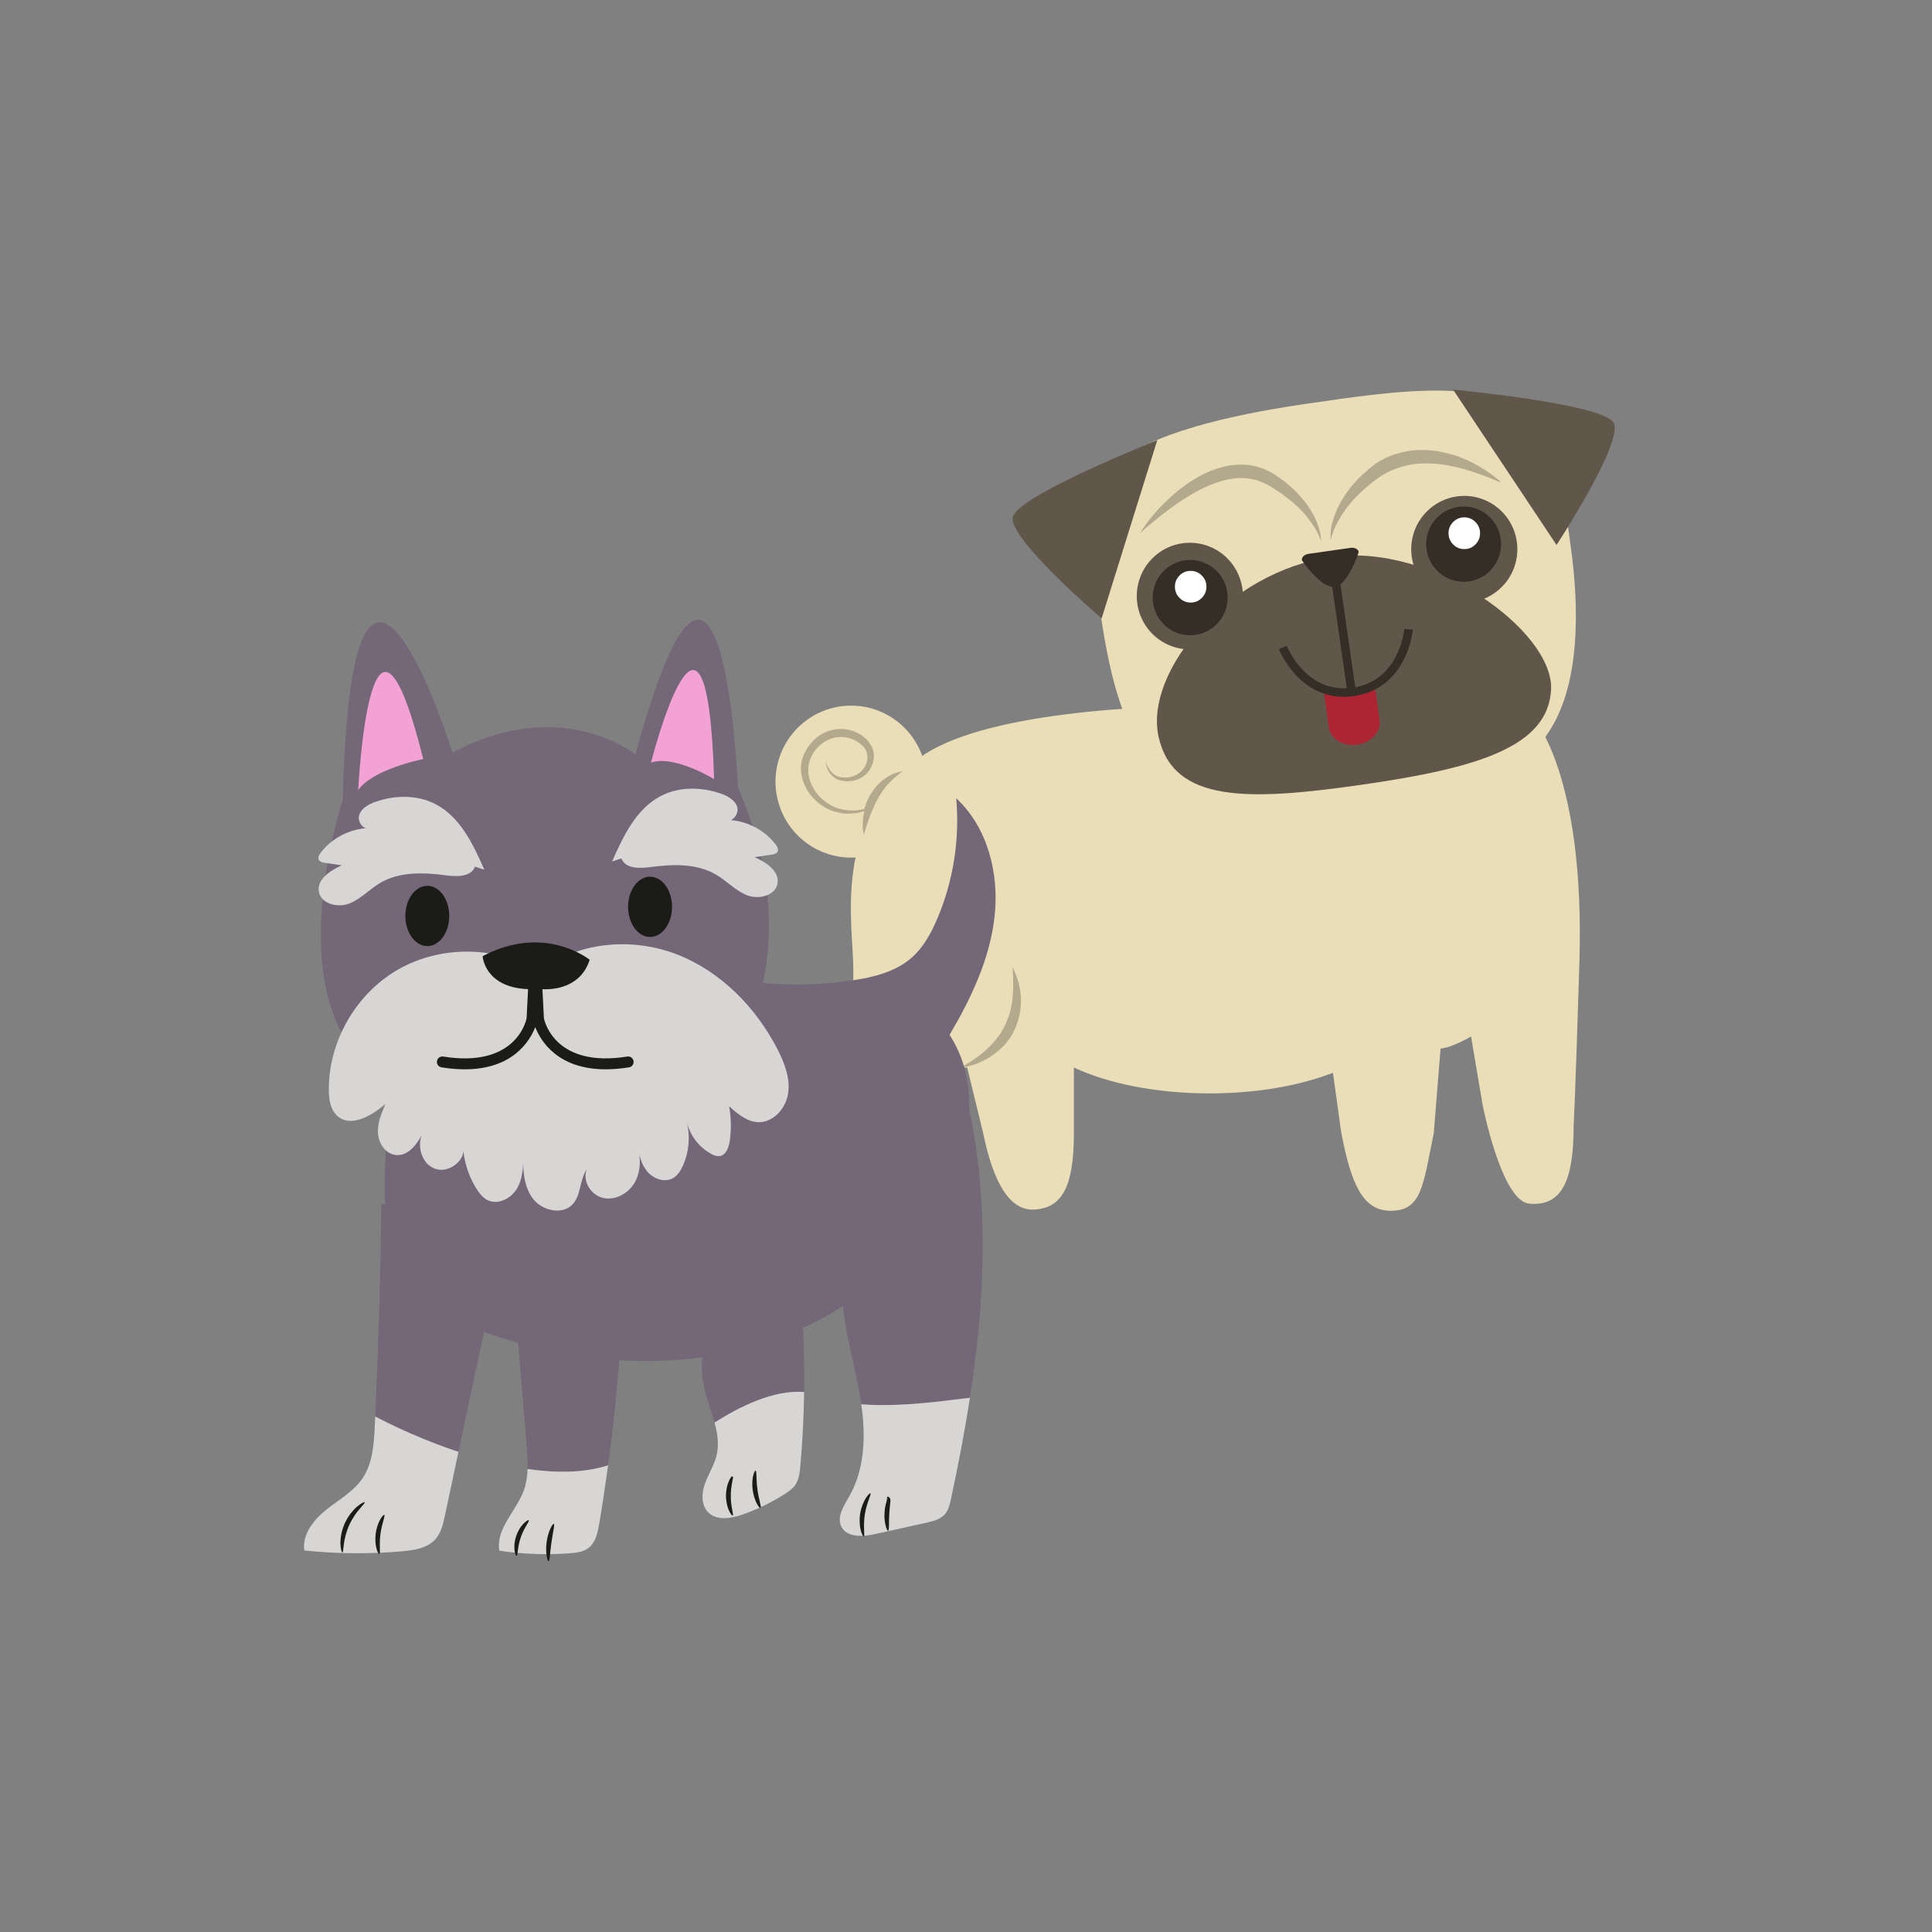<svg xmlns="http://www.w3.org/2000/svg" xmlns:xlink="http://www.w3.org/1999/xlink" width="150" zoomAndPan="magnify" viewBox="0 0 112.5 112.5" height="150" preserveAspectRatio="xMidYMid meet" version="1.0"><rect x="0" y="0" width="112.5" height="112.5" fill="#808080" stroke="none"/><defs><clipPath id="id1"><path d="M 49 41 L 92 41 L 92 70.512 L 49 70.512 Z M 49 41 " clip-rule="nonzero"/></clipPath><clipPath id="id2"><path d="M 45.121 41 L 54 41 L 54 50 L 45.121 50 Z M 45.121 41 " clip-rule="nonzero"/></clipPath><clipPath id="id3"><path d="M 84 22 L 94.621 22 L 94.621 32 L 84 32 Z M 84 22 " clip-rule="nonzero"/></clipPath><clipPath id="id4"><path d="M 18.547 36.09 L 57.977 36.09 L 57.977 85.793 L 18.547 85.793 Z M 18.547 36.09 " clip-rule="nonzero"/></clipPath><clipPath id="id5"><path d="M 17.535 45 L 57 45 L 57 90.918 L 17.535 90.918 Z M 17.535 45 " clip-rule="nonzero"/></clipPath><clipPath id="id6"><path d="M 19.809 51 L 51.957 51 L 51.957 90.91 L 19.809 90.91 Z M 19.809 51 " clip-rule="nonzero"/></clipPath></defs><g clip-path="url(#id1)"><path fill="#eadeb9" d="M 91.969 56.008 C 92.297 45.066 89.293 41.824 89.293 41.824 C 89.293 41.824 60.695 38.957 53.539 44.125 C 48.406 47.824 49.688 53.828 49.688 56.426 L 49.688 66 C 49.688 69.105 50.32 70.512 51.949 70.512 C 53.578 70.512 54.625 66.516 54.625 66.516 L 55.898 62.16 C 56.035 62.16 56.172 62.16 56.32 62.16 L 57.25 65.988 C 57.883 69.055 58.867 70.504 60.23 70.434 C 61.852 70.336 62.531 69.094 62.531 65.988 L 62.531 62.16 C 64.523 63.094 67.328 63.668 70.449 63.668 C 73.191 63.668 75.699 63.211 77.617 62.469 L 78.098 65.93 C 78.672 68.945 79.352 70.504 80.98 70.504 C 82.789 70.504 82.859 69.047 83.488 65.988 L 83.883 61.059 C 84.547 61.008 85.66 60.355 85.66 60.355 L 86.332 64.332 C 86.332 64.332 87.418 69.918 89.039 70.086 C 90.98 70.273 91.633 68.68 91.633 65.574 C 91.625 65.582 91.711 64.531 91.969 56.008 Z M 91.969 56.008 " fill-opacity="1" fill-rule="nonzero"/></g><path fill="#eadeb9" d="M 91.445 31.684 C 91.062 28.984 90.883 26.953 89.492 24.82 C 87.508 21.762 81.031 22.797 76.301 23.48 C 72.738 23.984 67.496 24.988 65.266 26.824 C 62.797 28.848 63.527 31.844 64.07 35.621 C 64.633 39.562 65.531 43.184 67.852 45.297 C 69.777 47.051 72.355 47.734 79.609 46.695 C 86.867 45.652 88.957 44.66 90.312 42.418 C 91.949 39.75 92 35.602 91.445 31.684 Z M 91.445 31.684 " fill-opacity="1" fill-rule="nonzero"/><g clip-path="url(#id2)"><path fill="#eadeb9" d="M 53.961 45.512 C 53.961 45.805 53.934 46.09 53.879 46.375 C 53.82 46.66 53.738 46.938 53.629 47.207 C 53.516 47.477 53.379 47.73 53.219 47.973 C 53.059 48.215 52.879 48.438 52.672 48.641 C 52.469 48.848 52.246 49.031 52.004 49.191 C 51.766 49.355 51.512 49.488 51.246 49.602 C 50.977 49.711 50.703 49.797 50.418 49.852 C 50.137 49.91 49.848 49.938 49.559 49.938 C 49.27 49.938 48.984 49.91 48.699 49.852 C 48.418 49.797 48.141 49.711 47.875 49.602 C 47.605 49.488 47.355 49.355 47.113 49.191 C 46.871 49.031 46.652 48.848 46.445 48.641 C 46.242 48.438 46.059 48.215 45.898 47.973 C 45.738 47.73 45.602 47.477 45.492 47.207 C 45.383 46.938 45.297 46.66 45.242 46.375 C 45.184 46.09 45.156 45.805 45.156 45.512 C 45.156 45.223 45.184 44.934 45.242 44.648 C 45.297 44.363 45.383 44.09 45.492 43.82 C 45.602 43.551 45.738 43.297 45.898 43.055 C 46.059 42.812 46.242 42.59 46.445 42.383 C 46.652 42.18 46.871 41.996 47.113 41.836 C 47.355 41.672 47.605 41.535 47.875 41.426 C 48.141 41.312 48.418 41.23 48.699 41.172 C 48.984 41.117 49.27 41.09 49.559 41.09 C 49.848 41.09 50.137 41.117 50.418 41.172 C 50.703 41.23 50.977 41.312 51.246 41.426 C 51.512 41.535 51.766 41.672 52.004 41.836 C 52.246 41.996 52.469 42.18 52.672 42.383 C 52.879 42.59 53.059 42.812 53.219 43.055 C 53.379 43.297 53.516 43.551 53.629 43.82 C 53.738 44.09 53.82 44.363 53.879 44.648 C 53.934 44.934 53.961 45.223 53.961 45.512 Z M 53.961 45.512 " fill-opacity="1" fill-rule="nonzero"/></g><path fill="#605649" d="M 79.371 45.684 C 86.047 44.719 90.164 43.488 90.32 40.137 C 90.469 36.773 83.441 31.574 77.477 32.438 C 71.516 33.301 66.598 39.074 67.469 42.926 C 68.344 46.762 72.699 46.645 79.371 45.684 Z M 79.371 45.684 " fill-opacity="1" fill-rule="nonzero"/><path fill="#605649" d="M 88.355 31.98 C 88.355 32.395 88.277 32.789 88.121 33.168 C 87.965 33.551 87.742 33.887 87.449 34.176 C 87.16 34.469 86.828 34.691 86.449 34.852 C 86.07 35.008 85.676 35.086 85.266 35.086 C 84.855 35.086 84.461 35.008 84.082 34.852 C 83.707 34.691 83.371 34.469 83.082 34.176 C 82.793 33.887 82.566 33.551 82.41 33.168 C 82.254 32.789 82.176 32.395 82.176 31.98 C 82.176 31.57 82.254 31.172 82.41 30.793 C 82.566 30.414 82.793 30.078 83.082 29.785 C 83.371 29.496 83.707 29.27 84.082 29.113 C 84.461 28.957 84.855 28.875 85.266 28.875 C 85.676 28.875 86.07 28.957 86.449 29.113 C 86.828 29.27 87.16 29.496 87.449 29.785 C 87.742 30.078 87.965 30.414 88.121 30.793 C 88.277 31.172 88.355 31.57 88.355 31.98 Z M 88.355 31.98 " fill-opacity="1" fill-rule="nonzero"/><path fill="#605649" d="M 72.375 34.711 C 72.375 35.121 72.297 35.516 72.137 35.898 C 71.98 36.277 71.758 36.613 71.469 36.906 C 71.18 37.195 70.844 37.422 70.465 37.578 C 70.086 37.734 69.691 37.816 69.285 37.816 C 68.875 37.816 68.48 37.734 68.102 37.578 C 67.723 37.422 67.387 37.195 67.098 36.906 C 66.809 36.613 66.586 36.277 66.43 35.898 C 66.273 35.516 66.195 35.121 66.195 34.711 C 66.195 34.297 66.273 33.902 66.43 33.52 C 66.586 33.141 66.809 32.805 67.098 32.516 C 67.387 32.223 67.723 32 68.102 31.84 C 68.48 31.684 68.875 31.605 69.285 31.605 C 69.691 31.605 70.086 31.684 70.465 31.84 C 70.844 32 71.18 32.223 71.469 32.516 C 71.758 32.805 71.98 33.141 72.137 33.52 C 72.297 33.902 72.375 34.297 72.375 34.711 Z M 72.375 34.711 " fill-opacity="1" fill-rule="nonzero"/><path fill="#605649" d="M 67.387 25.633 L 64.148 36.008 C 64.148 36.008 58.691 31.355 58.977 30.105 C 59.262 28.855 67.387 25.633 67.387 25.633 Z M 67.387 25.633 " fill-opacity="1" fill-rule="nonzero"/><g clip-path="url(#id3)"><path fill="#605649" d="M 84.613 22.688 L 90.637 31.734 C 90.637 31.734 94.586 25.711 93.953 24.609 C 93.301 23.5 84.613 22.688 84.613 22.688 Z M 84.613 22.688 " fill-opacity="1" fill-rule="nonzero"/></g><path fill="#352e27" d="M 77.723 34.176 C 76.934 34.281 75.809 32.625 75.809 32.625 C 75.777 32.449 75.969 32.277 76.203 32.25 L 78.633 31.902 C 78.879 31.863 79.098 31.98 79.117 32.148 C 79.117 32.141 78.516 34.055 77.723 34.176 Z M 77.723 34.176 " fill-opacity="1" fill-rule="nonzero"/><path fill="#ad2533" d="M 77.102 40.402 L 77.379 42.367 C 77.477 43.031 78.207 43.469 79.027 43.359 C 79.848 43.242 80.43 42.605 80.332 41.941 L 80.055 39.977 Z M 77.102 40.402 " fill-opacity="1" fill-rule="nonzero"/><path stroke-linecap="butt" transform="matrix(0.099, 0, 0, 0.099, 45.147, 22.051)" fill="none" stroke-linejoin="miter" d="M 328.997 114.816 L 339.008 184.51 " stroke="#352e27" stroke-width="5" stroke-opacity="1" stroke-miterlimit="10"/><path stroke-linecap="butt" transform="matrix(0.099, 0, 0, 0.099, 45.147, 22.051)" fill="none" stroke-linejoin="miter" d="M 298.489 158.089 C 298.489 158.089 310.399 188.486 339.997 184.195 C 369.714 179.903 372.484 147.418 372.484 147.418 " stroke="#352e27" stroke-width="5" stroke-opacity="1" stroke-miterlimit="10"/><path fill="#352e27" d="M 71.484 34.801 C 71.484 35.09 71.43 35.371 71.32 35.637 C 71.207 35.906 71.051 36.145 70.848 36.348 C 70.641 36.555 70.406 36.715 70.137 36.824 C 69.871 36.938 69.594 36.992 69.305 36.992 C 69.016 36.992 68.734 36.938 68.469 36.824 C 68.199 36.715 67.965 36.555 67.762 36.348 C 67.555 36.145 67.398 35.906 67.289 35.637 C 67.176 35.371 67.121 35.09 67.121 34.801 C 67.121 34.508 67.176 34.23 67.289 33.961 C 67.398 33.691 67.555 33.453 67.762 33.25 C 67.965 33.043 68.199 32.883 68.469 32.773 C 68.734 32.664 69.016 32.605 69.305 32.605 C 69.594 32.605 69.871 32.664 70.137 32.773 C 70.406 32.883 70.641 33.043 70.848 33.25 C 71.051 33.453 71.207 33.691 71.32 33.961 C 71.43 34.23 71.484 34.508 71.484 34.801 Z M 71.484 34.801 " fill-opacity="1" fill-rule="nonzero"/><path fill="#352e27" d="M 87.41 31.684 C 87.41 31.977 87.352 32.254 87.242 32.523 C 87.133 32.793 86.973 33.027 86.77 33.234 C 86.566 33.441 86.328 33.598 86.062 33.711 C 85.793 33.82 85.516 33.875 85.227 33.875 C 84.938 33.875 84.66 33.82 84.391 33.711 C 84.125 33.598 83.887 33.441 83.684 33.234 C 83.48 33.027 83.32 32.793 83.211 32.523 C 83.102 32.254 83.047 31.977 83.047 31.684 C 83.047 31.395 83.102 31.113 83.211 30.844 C 83.32 30.578 83.48 30.34 83.684 30.133 C 83.887 29.93 84.125 29.77 84.391 29.66 C 84.66 29.547 84.938 29.492 85.227 29.492 C 85.516 29.492 85.793 29.547 86.062 29.66 C 86.328 29.77 86.566 29.93 86.77 30.133 C 86.973 30.34 87.133 30.578 87.242 30.844 C 87.352 31.113 87.41 31.395 87.41 31.684 Z M 87.41 31.684 " fill-opacity="1" fill-rule="nonzero"/><path fill="#ffffff" d="M 70.25 34.164 C 70.25 34.418 70.16 34.637 69.98 34.816 C 69.805 34.996 69.586 35.086 69.332 35.086 C 69.078 35.086 68.863 34.996 68.684 34.816 C 68.504 34.637 68.414 34.418 68.414 34.164 C 68.414 33.91 68.504 33.691 68.684 33.512 C 68.863 33.332 69.078 33.242 69.332 33.242 C 69.586 33.242 69.805 33.332 69.98 33.512 C 70.16 33.691 70.25 33.91 70.25 34.164 Z M 70.25 34.164 " fill-opacity="1" fill-rule="nonzero"/><path fill="#ffffff" d="M 86.184 31.051 C 86.184 31.305 86.094 31.52 85.914 31.703 C 85.734 31.883 85.52 31.973 85.266 31.973 C 85.012 31.973 84.797 31.883 84.617 31.703 C 84.438 31.52 84.348 31.305 84.348 31.051 C 84.348 30.793 84.438 30.578 84.617 30.398 C 84.797 30.215 85.012 30.125 85.266 30.125 C 85.52 30.125 85.734 30.215 85.914 30.398 C 86.094 30.578 86.184 30.793 86.184 31.051 Z M 86.184 31.051 " fill-opacity="1" fill-rule="nonzero"/><path fill="#352e27" d="M 55.898 62.18 C 55.898 62.18 55.926 62.172 55.977 62.141 C 56.027 62.109 56.094 62.07 56.184 62.02 C 56.273 61.973 56.371 61.902 56.488 61.832 C 56.609 61.754 56.734 61.676 56.875 61.574 C 57.012 61.477 57.152 61.367 57.301 61.238 C 57.445 61.117 57.586 60.98 57.734 60.832 C 57.871 60.684 58.008 60.523 58.137 60.344 C 58.207 60.266 58.258 60.168 58.316 60.078 C 58.363 59.988 58.426 59.898 58.473 59.801 L 58.543 59.66 L 58.602 59.512 C 58.652 59.41 58.68 59.312 58.719 59.215 C 58.742 59.164 58.75 59.113 58.77 59.066 C 58.789 59.016 58.801 58.965 58.82 58.918 C 58.848 58.816 58.867 58.719 58.887 58.617 C 58.906 58.52 58.918 58.422 58.938 58.32 C 58.957 58.223 58.957 58.121 58.969 58.031 C 58.977 57.934 58.977 57.844 58.988 57.754 C 58.996 57.668 58.996 57.578 58.996 57.488 C 58.996 57.32 58.996 57.16 58.996 57.02 C 58.988 56.883 58.996 56.754 58.977 56.652 C 58.969 56.555 58.969 56.477 58.969 56.418 C 58.969 56.355 58.969 56.328 58.969 56.328 C 58.969 56.328 58.977 56.355 59.008 56.406 C 59.027 56.457 59.066 56.535 59.105 56.625 C 59.145 56.723 59.184 56.844 59.234 56.98 C 59.254 57.051 59.285 57.121 59.305 57.199 C 59.324 57.277 59.344 57.367 59.363 57.449 C 59.383 57.535 59.391 57.625 59.41 57.727 C 59.422 57.824 59.441 57.926 59.441 58.023 C 59.441 58.133 59.449 58.23 59.449 58.34 C 59.449 58.449 59.441 58.57 59.43 58.68 C 59.41 58.797 59.402 58.906 59.383 59.023 C 59.352 59.145 59.332 59.262 59.293 59.383 C 59.254 59.5 59.223 59.621 59.176 59.73 L 59.105 59.898 L 59.027 60.066 C 58.977 60.176 58.898 60.285 58.84 60.395 C 58.809 60.445 58.77 60.492 58.73 60.543 C 58.691 60.594 58.66 60.641 58.621 60.691 C 58.582 60.742 58.543 60.781 58.504 60.832 C 58.465 60.879 58.426 60.922 58.375 60.961 C 58.297 61.051 58.207 61.129 58.117 61.199 C 57.941 61.348 57.762 61.477 57.586 61.586 C 57.406 61.695 57.23 61.781 57.082 61.852 C 56.758 62 56.461 62.07 56.262 62.121 C 56.016 62.172 55.898 62.18 55.898 62.18 Z M 55.898 62.18 " fill-opacity="0.298" fill-rule="nonzero"/><path fill="#352e27" d="M 52.352 44.957 C 52.293 44.977 52.215 44.988 52.125 45.016 C 52.039 45.047 51.949 45.098 51.852 45.145 C 51.801 45.176 51.742 45.195 51.691 45.227 C 51.641 45.254 51.594 45.297 51.535 45.336 C 51.484 45.375 51.426 45.414 51.367 45.453 C 51.316 45.504 51.266 45.555 51.207 45.602 C 51.16 45.652 51.098 45.703 51.051 45.762 C 51 45.82 50.961 45.879 50.91 45.941 C 50.812 46.059 50.742 46.188 50.656 46.316 C 50.578 46.445 50.516 46.594 50.457 46.723 C 50.41 46.852 50.367 46.98 50.328 47.109 C 50.191 47.141 50.035 47.172 49.855 47.191 C 49.57 47.211 49.242 47.191 48.918 47.102 C 48.582 47.012 48.246 46.832 47.949 46.594 C 47.645 46.348 47.387 46.008 47.23 45.621 C 47.062 45.234 47.012 44.801 47.121 44.391 C 47.172 44.195 47.27 43.984 47.387 43.809 C 47.508 43.617 47.652 43.461 47.82 43.332 C 48.156 43.062 48.582 42.902 49.008 42.914 C 49.43 42.926 49.836 43.082 50.141 43.352 C 50.18 43.391 50.211 43.41 50.25 43.449 L 50.309 43.508 L 50.32 43.527 C 50.32 43.52 50.32 43.539 50.328 43.539 L 50.348 43.57 C 50.398 43.637 50.438 43.719 50.469 43.809 C 50.527 43.977 50.527 44.164 50.477 44.344 C 50.398 44.699 50.141 44.977 49.855 45.125 C 49.707 45.195 49.551 45.246 49.402 45.266 C 49.363 45.266 49.332 45.273 49.293 45.273 C 49.254 45.273 49.215 45.273 49.176 45.273 C 49.105 45.273 49.035 45.273 48.969 45.254 C 48.699 45.215 48.492 45.059 48.363 44.898 C 48.238 44.738 48.168 44.582 48.129 44.48 C 48.09 44.371 48.078 44.312 48.078 44.312 C 48.078 44.312 48.078 44.371 48.098 44.492 C 48.117 44.602 48.156 44.77 48.277 44.957 C 48.336 45.047 48.414 45.145 48.523 45.234 C 48.633 45.324 48.77 45.395 48.918 45.434 C 48.996 45.453 49.074 45.473 49.164 45.484 C 49.203 45.484 49.242 45.492 49.281 45.492 C 49.324 45.492 49.371 45.492 49.41 45.492 C 49.59 45.484 49.777 45.453 49.965 45.375 C 50.152 45.305 50.328 45.188 50.488 45.027 C 50.637 44.867 50.754 44.66 50.824 44.434 C 50.891 44.203 50.91 43.945 50.844 43.699 C 50.812 43.57 50.754 43.449 50.676 43.332 L 50.645 43.293 C 50.637 43.281 50.637 43.281 50.625 43.262 L 50.617 43.242 L 50.566 43.172 C 50.527 43.133 50.477 43.074 50.438 43.031 C 50.074 42.688 49.559 42.457 49.035 42.449 C 48.504 42.43 47.961 42.617 47.555 42.945 C 47.348 43.113 47.172 43.32 47.023 43.539 C 46.883 43.766 46.766 43.996 46.695 44.262 C 46.566 44.789 46.668 45.336 46.875 45.762 C 47.082 46.207 47.406 46.574 47.762 46.832 C 48.117 47.102 48.512 47.258 48.887 47.328 C 49.262 47.406 49.617 47.387 49.914 47.34 C 50.062 47.309 50.199 47.277 50.328 47.23 C 50.281 47.457 50.25 47.676 50.242 47.875 C 50.23 48.102 50.242 48.281 50.262 48.41 C 50.281 48.527 50.301 48.609 50.301 48.609 C 50.301 48.609 50.32 48.539 50.359 48.41 C 50.398 48.293 50.449 48.113 50.516 47.914 C 50.555 47.816 50.586 47.707 50.625 47.598 C 50.664 47.488 50.715 47.367 50.766 47.25 C 50.812 47.129 50.871 47.012 50.922 46.883 C 50.992 46.762 51.039 46.633 51.109 46.523 C 51.18 46.406 51.238 46.285 51.316 46.18 C 51.355 46.129 51.395 46.07 51.426 46.008 C 51.465 45.961 51.504 45.91 51.543 45.859 C 51.582 45.812 51.621 45.762 51.66 45.711 C 51.703 45.672 51.75 45.621 51.789 45.582 C 51.828 45.543 51.871 45.492 51.91 45.453 C 51.949 45.414 51.988 45.383 52.027 45.344 C 52.105 45.273 52.176 45.207 52.246 45.156 C 52.312 45.105 52.371 45.059 52.422 45.016 C 52.52 44.938 52.582 44.887 52.582 44.887 C 52.582 44.887 52.48 44.918 52.352 44.957 Z M 52.352 44.957 " fill-opacity="0.298" fill-rule="nonzero"/><path fill="#352e27" d="M 66.383 31.051 C 66.383 31.051 66.41 31 66.461 30.922 C 66.52 30.832 66.598 30.711 66.707 30.555 C 66.934 30.246 67.27 29.82 67.734 29.352 C 68.199 28.887 68.781 28.379 69.492 27.934 C 69.848 27.715 70.242 27.516 70.656 27.359 C 71.082 27.199 71.535 27.09 72 27.062 C 72.473 27.031 72.957 27.09 73.398 27.238 C 73.629 27.309 73.836 27.406 74.031 27.516 C 74.129 27.578 74.23 27.637 74.316 27.695 C 74.406 27.754 74.484 27.805 74.574 27.875 C 74.922 28.121 75.215 28.379 75.492 28.656 C 75.758 28.938 75.988 29.215 76.184 29.492 C 76.371 29.77 76.52 30.035 76.629 30.285 C 76.738 30.531 76.805 30.762 76.855 30.949 C 76.906 31.137 76.914 31.285 76.926 31.387 C 76.934 31.484 76.934 31.547 76.934 31.547 C 76.934 31.547 76.926 31.496 76.887 31.395 C 76.855 31.297 76.785 31.168 76.707 31 C 76.617 30.832 76.512 30.641 76.363 30.434 C 76.215 30.227 76.035 29.996 75.828 29.777 C 75.621 29.551 75.375 29.324 75.098 29.105 C 74.82 28.887 74.516 28.656 74.199 28.461 C 74.121 28.41 74.031 28.359 73.941 28.301 C 73.863 28.25 73.785 28.211 73.695 28.172 C 73.527 28.094 73.359 28.023 73.191 27.965 C 72.836 27.863 72.453 27.816 72.066 27.844 C 71.684 27.863 71.297 27.953 70.922 28.074 C 70.547 28.191 70.191 28.359 69.848 28.527 C 69.164 28.887 68.555 29.305 68.051 29.68 C 67.793 29.867 67.566 30.047 67.367 30.215 C 67.172 30.375 66.992 30.523 66.844 30.641 C 66.707 30.762 66.59 30.859 66.52 30.93 C 66.422 31.02 66.383 31.051 66.383 31.051 Z M 66.383 31.051 " fill-opacity="0.298" fill-rule="nonzero"/><path fill="#352e27" d="M 87.41 28.113 C 87.41 28.113 87.359 28.094 87.281 28.055 C 87.191 28.012 87.074 27.965 86.906 27.895 C 86.746 27.824 86.551 27.754 86.324 27.668 C 86.094 27.586 85.848 27.496 85.562 27.406 C 85.285 27.32 84.98 27.238 84.664 27.172 C 84.348 27.102 84.004 27.043 83.656 27.012 C 83.312 26.98 82.945 26.973 82.582 27 C 82.227 27.031 81.859 27.102 81.516 27.211 C 81.168 27.32 80.832 27.469 80.527 27.656 C 80.371 27.746 80.223 27.844 80.082 27.953 C 79.926 28.074 79.797 28.172 79.66 28.293 C 79.383 28.52 79.137 28.758 78.91 28.996 C 78.68 29.234 78.484 29.473 78.316 29.711 C 78.148 29.949 78.012 30.168 77.902 30.375 C 77.793 30.582 77.703 30.77 77.645 30.93 C 77.586 31.09 77.547 31.219 77.516 31.309 C 77.496 31.395 77.488 31.445 77.488 31.445 C 77.488 31.445 77.477 31.395 77.477 31.297 C 77.477 31.199 77.477 31.059 77.496 30.879 C 77.516 30.703 77.555 30.484 77.637 30.246 C 77.703 30.008 77.805 29.75 77.949 29.461 C 78.09 29.184 78.266 28.895 78.473 28.609 C 78.68 28.32 78.93 28.031 79.203 27.766 C 79.273 27.695 79.344 27.625 79.422 27.566 C 79.5 27.496 79.57 27.438 79.641 27.367 C 79.789 27.238 79.957 27.109 80.121 26.992 C 80.469 26.754 80.863 26.566 81.277 26.438 C 81.684 26.309 82.117 26.227 82.531 26.207 C 82.945 26.188 83.359 26.219 83.746 26.277 C 84.133 26.348 84.496 26.445 84.832 26.555 C 85.168 26.676 85.473 26.805 85.738 26.941 C 86.016 27.082 86.242 27.219 86.461 27.359 C 86.668 27.488 86.844 27.617 86.984 27.727 C 87.121 27.836 87.23 27.926 87.301 27.984 C 87.367 28.074 87.41 28.113 87.41 28.113 Z M 87.41 28.113 " fill-opacity="0.298" fill-rule="nonzero"/><g clip-path="url(#id4)"><path fill="#736778" d="M 57.918 53.332 C 57.652 55.805 56.559 58.117 55.293 60.262 C 56.145 61.57 56.484 63.086 56.445 64.637 C 57.605 70.117 57.34 75.797 56.477 81.395 C 55.301 81.516 52.555 81.961 50.152 81.77 C 50.148 81.73 50.145 81.691 50.137 81.648 C 49.855 79.789 49.281 77.977 49.09 76.102 C 49.086 76.09 49.086 76.074 49.086 76.059 C 48.34 76.535 47.559 76.961 46.754 77.332 C 46.816 78.574 46.84 79.816 46.824 81.059 C 45.035 80.906 42.988 81.953 41.609 82.836 C 41.406 82.07 41.086 81.301 40.949 80.52 C 40.859 80.031 40.848 79.527 40.906 79.031 C 39.305 79.254 37.684 79.305 36.062 79.207 C 35.906 81.25 35.688 83.293 35.41 85.324 C 34.016 85.773 32.383 85.781 30.723 85.539 C 30.738 85.082 30.703 84.621 30.664 84.172 C 30.5 82.18 30.336 80.188 30.172 78.195 C 29.57 78.023 28.977 77.84 28.387 77.633 C 28.32 77.609 28.25 77.586 28.184 77.562 C 27.688 79.891 27.191 82.215 26.695 84.543 C 24.695 83.875 22.93 83.055 21.848 82.48 C 22.039 78.348 22.16 74.211 22.211 70.074 L 22.43 70.145 C 22.391 69.406 22.402 68.66 22.426 67.93 C 22.469 66.52 22.562 65.051 22.848 63.652 C 22.145 62.938 21.766 62.422 21.766 62.422 C 16.121 57.957 19.957 46.59 19.957 46.59 C 20.488 25.02 26.348 43.828 26.348 43.828 C 32.738 40.426 37 43.934 37 43.934 C 42.113 25.23 42.969 45.844 42.969 45.844 C 44.992 50.504 45.051 54.344 44.422 57.246 C 46.145 57.391 47.887 57.344 49.598 57.094 C 50.848 56.91 52.141 56.598 53.09 55.762 C 53.77 55.164 54.215 54.344 54.57 53.512 C 55.512 51.309 55.895 48.871 55.68 46.484 C 57.512 48.18 58.184 50.855 57.918 53.332 " fill-opacity="1" fill-rule="nonzero"/></g><g clip-path="url(#id5)"><path fill="#d7d6d4" d="M 43.945 49.91 C 44.273 49.859 44.602 49.812 44.934 49.766 C 45.062 49.746 45.207 49.715 45.273 49.602 C 45.352 49.465 45.262 49.297 45.164 49.172 C 44.547 48.359 43.566 47.836 42.551 47.754 C 42.816 47.652 43.023 47.281 42.926 46.98 C 42.789 46.57 42.355 46.34 41.949 46.203 C 40.832 45.82 39.559 45.801 38.508 46.336 C 37.055 47.074 36.297 48.676 35.641 50.164 L 36.188 49.988 C 36.395 50.57 37.207 50.578 37.82 50.496 C 39.137 50.32 40.555 50.258 41.695 50.93 C 42.324 51.297 42.832 51.871 43.508 52.133 C 44.184 52.398 45.16 52.152 45.277 51.438 C 45.391 50.719 44.609 50.211 43.945 49.91 Z M 25.336 46.812 C 24.285 46.277 23.012 46.297 21.895 46.68 C 21.484 46.82 21.051 47.047 20.918 47.457 C 20.82 47.762 21.023 48.133 21.293 48.23 C 20.277 48.312 19.297 48.836 18.68 49.648 C 18.582 49.773 18.492 49.941 18.57 50.078 C 18.637 50.191 18.781 50.223 18.91 50.242 C 19.242 50.289 19.57 50.34 19.898 50.387 C 19.234 50.688 18.449 51.195 18.566 51.914 C 18.684 52.633 19.66 52.875 20.336 52.613 C 21.012 52.348 21.52 51.777 22.145 51.406 C 23.289 50.738 24.707 50.801 26.02 50.977 C 26.637 51.059 27.445 51.051 27.656 50.469 L 28.203 50.641 C 27.547 49.152 26.789 47.551 25.336 46.812 Z M 45.273 61.098 C 44.02 58.664 41.98 56.574 39.426 55.578 C 36.867 54.586 33.789 54.809 31.59 56.445 L 31.215 56.465 C 28.77 55.055 25.562 55.062 23.125 56.488 C 20.688 57.91 19.113 60.695 19.148 63.512 C 19.156 64.039 19.242 64.617 19.633 64.973 C 20.418 65.684 21.645 64.977 22.445 64.281 C 22.215 64.82 21.977 65.383 22.008 65.965 C 22.035 66.551 22.418 67.16 23 67.25 C 23.68 67.352 24.188 66.766 24.539 66.129 C 24.309 66.84 24.574 67.723 25.262 68.027 C 25.969 68.348 26.898 67.77 26.988 67.051 C 27.074 67.84 27.344 68.605 27.777 69.27 C 27.934 69.508 28.117 69.738 28.367 69.871 C 28.98 70.195 29.77 69.793 30.113 69.195 C 30.367 68.754 30.441 68.242 30.465 67.727 C 30.473 68.461 30.586 69.195 31.016 69.777 C 31.551 70.5 32.75 70.781 33.355 70.113 C 33.848 69.57 33.742 68.688 34.172 68.09 C 33.887 68.766 34.414 69.602 35.133 69.758 C 35.848 69.914 36.613 69.48 36.969 68.84 C 37.238 68.359 37.301 67.793 37.227 67.242 C 37.32 67.602 37.461 67.945 37.699 68.227 C 38.055 68.645 38.691 68.875 39.172 68.613 C 39.457 68.457 39.637 68.168 39.77 67.871 C 40.117 67.094 40.199 66.203 40.004 65.371 C 40.195 66.141 40.719 66.816 41.414 67.191 C 41.562 67.273 41.727 67.34 41.895 67.32 C 42.273 67.273 42.438 66.824 42.492 66.449 C 42.59 65.777 42.578 65.086 42.457 64.418 C 42.945 64.855 43.488 65.32 44.145 65.344 C 45.035 65.375 45.77 64.531 45.895 63.648 C 46.02 62.77 45.68 61.891 45.273 61.098 Z M 21.105 86.09 C 20.578 86.863 19.723 87.332 18.988 87.918 C 18.258 88.504 17.59 89.355 17.719 90.285 C 19.613 90.48 21.527 90.5 23.422 90.332 C 24.125 90.27 24.895 90.148 25.359 89.621 C 25.688 89.25 25.801 88.742 25.906 88.258 C 26.168 87.02 26.434 85.781 26.695 84.543 C 24.695 83.875 22.93 83.055 21.848 82.48 C 21.84 82.672 21.832 82.859 21.824 83.047 C 21.773 84.102 21.699 85.215 21.105 86.09 Z M 41.711 84.805 C 41.562 85.371 41.23 85.867 41.039 86.418 C 40.848 86.965 40.828 87.645 41.234 88.059 C 41.734 88.566 42.582 88.422 43.25 88.188 C 44.102 87.887 44.918 87.492 45.676 87.008 C 45.914 86.859 46.152 86.695 46.309 86.469 C 46.523 86.156 46.566 85.762 46.602 85.383 C 46.73 83.945 46.805 82.5 46.824 81.059 C 45.035 80.906 42.988 81.953 41.609 82.836 C 41.789 83.496 41.883 84.148 41.711 84.805 Z M 50.152 81.77 C 50.418 83.598 50.363 85.547 49.445 87.145 C 49.133 87.691 48.711 88.328 48.992 88.895 C 49.312 89.543 50.25 89.484 50.961 89.328 C 51.957 89.105 52.957 88.887 53.953 88.664 C 54.332 88.582 54.738 88.48 55 88.195 C 55.227 87.949 55.305 87.609 55.375 87.285 C 55.793 85.34 56.172 83.375 56.477 81.395 C 55.301 81.516 52.555 81.961 50.152 81.77 Z M 30.512 86.762 C 30.652 86.367 30.707 85.957 30.723 85.539 C 32.383 85.781 34.016 85.773 35.41 85.324 C 35.254 86.465 35.082 87.602 34.891 88.738 C 34.801 89.266 34.676 89.848 34.238 90.16 C 33.945 90.371 33.566 90.418 33.207 90.445 C 31.832 90.547 30.441 90.5 29.078 90.297 C 28.855 89.02 30.074 87.98 30.512 86.762 " fill-opacity="1" fill-rule="nonzero"/></g><path fill="#f3a2d5" d="M 37.906 44.41 C 39.238 43.934 41.582 45.367 41.582 45.367 C 41.156 31.66 37.906 44.41 37.906 44.41 Z M 24.645 44.199 C 24.645 44.199 21.711 44.781 20.859 46.004 C 20.859 46.004 21.555 31.82 24.645 44.199 " fill-opacity="1" fill-rule="nonzero"/><g clip-path="url(#id6)"><path fill="#1b1b17" d="M 51.637 87.328 C 51.621 87.332 51.617 87.312 51.617 87.301 C 51.617 87.289 51.625 87.27 51.641 87.285 C 51.648 87.289 51.652 87.297 51.652 87.309 C 51.648 87.312 51.648 87.32 51.648 87.336 C 51.641 87.391 51.59 87.516 51.566 87.641 C 51.535 87.77 51.516 87.914 51.508 88.062 C 51.484 88.367 51.52 88.645 51.57 88.836 C 51.617 89.027 51.68 89.141 51.715 89.133 C 51.793 89.113 51.746 88.648 51.785 88.082 C 51.793 87.941 51.805 87.805 51.82 87.684 C 51.828 87.621 51.832 87.562 51.84 87.508 C 51.84 87.496 51.844 87.48 51.844 87.469 C 51.848 87.453 51.848 87.438 51.848 87.422 C 51.852 87.387 51.852 87.355 51.844 87.32 C 51.84 87.289 51.828 87.254 51.805 87.219 C 51.785 87.188 51.758 87.168 51.727 87.16 C 51.699 87.148 51.672 87.152 51.66 87.164 C 51.648 87.176 51.645 87.188 51.645 87.203 C 51.645 87.215 51.656 87.23 51.68 87.262 C 51.652 87.328 51.672 87.324 51.672 87.328 C 51.676 87.324 51.672 87.316 51.664 87.32 C 51.66 87.32 51.648 87.328 51.637 87.328 Z M 50.41 87.246 C 50.281 87.453 50.145 87.773 50.086 88.145 C 50.027 88.52 50.059 88.867 50.121 89.102 C 50.18 89.34 50.262 89.473 50.297 89.465 C 50.375 89.441 50.25 88.875 50.359 88.188 C 50.461 87.504 50.754 87 50.688 86.957 C 50.656 86.938 50.543 87.039 50.41 87.246 Z M 43.852 85.949 C 43.809 86.152 43.789 86.445 43.828 86.762 C 43.871 87.078 43.969 87.355 44.062 87.539 C 44.16 87.727 44.25 87.824 44.285 87.805 C 44.355 87.77 44.18 87.312 44.105 86.727 C 44.023 86.141 44.074 85.652 43.996 85.637 C 43.961 85.629 43.898 85.746 43.852 85.949 Z M 42.691 86 L 42.609 85.965 C 42.555 86.027 42.469 86.16 42.398 86.355 C 42.328 86.551 42.277 86.805 42.273 87.082 C 42.273 87.258 42.293 87.422 42.324 87.57 C 42.355 87.719 42.395 87.848 42.445 87.949 C 42.535 88.16 42.633 88.266 42.664 88.25 C 42.738 88.215 42.543 87.719 42.555 87.086 C 42.551 86.578 42.676 86.16 42.691 86 L 42.609 85.969 C 42.605 86.016 42.613 86.039 42.625 86.047 C 42.641 86.051 42.664 86.035 42.691 86 Z M 32.047 89.012 C 31.961 89.199 31.875 89.473 31.832 89.785 C 31.789 90.098 31.797 90.383 31.828 90.586 C 31.859 90.793 31.906 90.914 31.945 90.91 C 32.023 90.898 32.023 90.41 32.109 89.824 C 32.188 89.238 32.32 88.766 32.246 88.734 C 32.215 88.723 32.133 88.824 32.047 89.012 Z M 30.492 88.715 C 30.34 88.867 30.168 89.117 30.062 89.434 C 29.953 89.746 29.934 90.051 29.961 90.266 C 29.984 90.48 30.043 90.605 30.078 90.598 C 30.16 90.586 30.125 90.086 30.324 89.523 C 30.512 88.957 30.848 88.582 30.789 88.523 C 30.766 88.496 30.645 88.559 30.492 88.715 Z M 22.137 88.484 C 22.027 88.676 21.922 88.969 21.875 89.309 C 21.836 89.645 21.867 89.957 21.922 90.168 C 21.98 90.383 22.055 90.504 22.09 90.492 C 22.168 90.473 22.07 89.961 22.152 89.344 C 22.227 88.723 22.449 88.254 22.379 88.211 C 22.348 88.195 22.246 88.289 22.137 88.484 Z M 20.797 87.727 C 20.676 87.828 20.547 87.965 20.418 88.129 C 20.293 88.293 20.172 88.492 20.07 88.711 C 19.977 88.93 19.91 89.152 19.871 89.355 C 19.832 89.562 19.82 89.75 19.824 89.906 C 19.836 90.219 19.902 90.406 19.938 90.398 C 19.98 90.395 19.984 90.207 20.023 89.914 C 20.039 89.77 20.074 89.598 20.121 89.41 C 20.172 89.227 20.238 89.027 20.328 88.824 C 20.418 88.621 20.523 88.438 20.629 88.277 C 20.734 88.117 20.84 87.977 20.938 87.867 C 21.125 87.641 21.262 87.512 21.238 87.477 C 21.219 87.449 21.039 87.523 20.797 87.727 Z M 36.891 61.785 C 36.863 61.613 36.699 61.492 36.523 61.523 C 32.398 62.184 31.73 59.562 31.672 59.301 L 31.586 57.602 C 32.137 57.629 33.805 57.562 34.336 55.887 C 34.336 55.887 31.727 53.762 28.105 55.676 C 28.105 55.676 28.199 57.496 30.75 57.598 L 30.664 59.301 C 30.605 59.57 29.934 62.184 25.812 61.523 C 25.637 61.492 25.473 61.613 25.445 61.785 C 25.418 61.961 25.535 62.125 25.711 62.152 C 26.203 62.23 26.652 62.266 27.062 62.266 C 29.875 62.266 30.859 60.602 31.168 59.809 C 31.477 60.602 32.461 62.266 35.273 62.266 C 35.684 62.266 36.133 62.23 36.625 62.152 C 36.801 62.125 36.918 61.961 36.891 61.785 Z M 37.852 51.051 C 37.148 51.051 36.574 51.836 36.574 52.805 C 36.574 53.773 37.148 54.559 37.852 54.559 C 38.559 54.559 39.133 53.773 39.133 52.805 C 39.133 51.836 38.559 51.051 37.852 51.051 Z M 26.16 53.336 C 26.16 54.305 25.59 55.09 24.883 55.09 C 24.176 55.09 23.605 54.305 23.605 53.336 C 23.605 52.367 24.176 51.582 24.883 51.582 C 25.59 51.582 26.16 52.367 26.16 53.336 " fill-opacity="1" fill-rule="nonzero"/></g></svg>